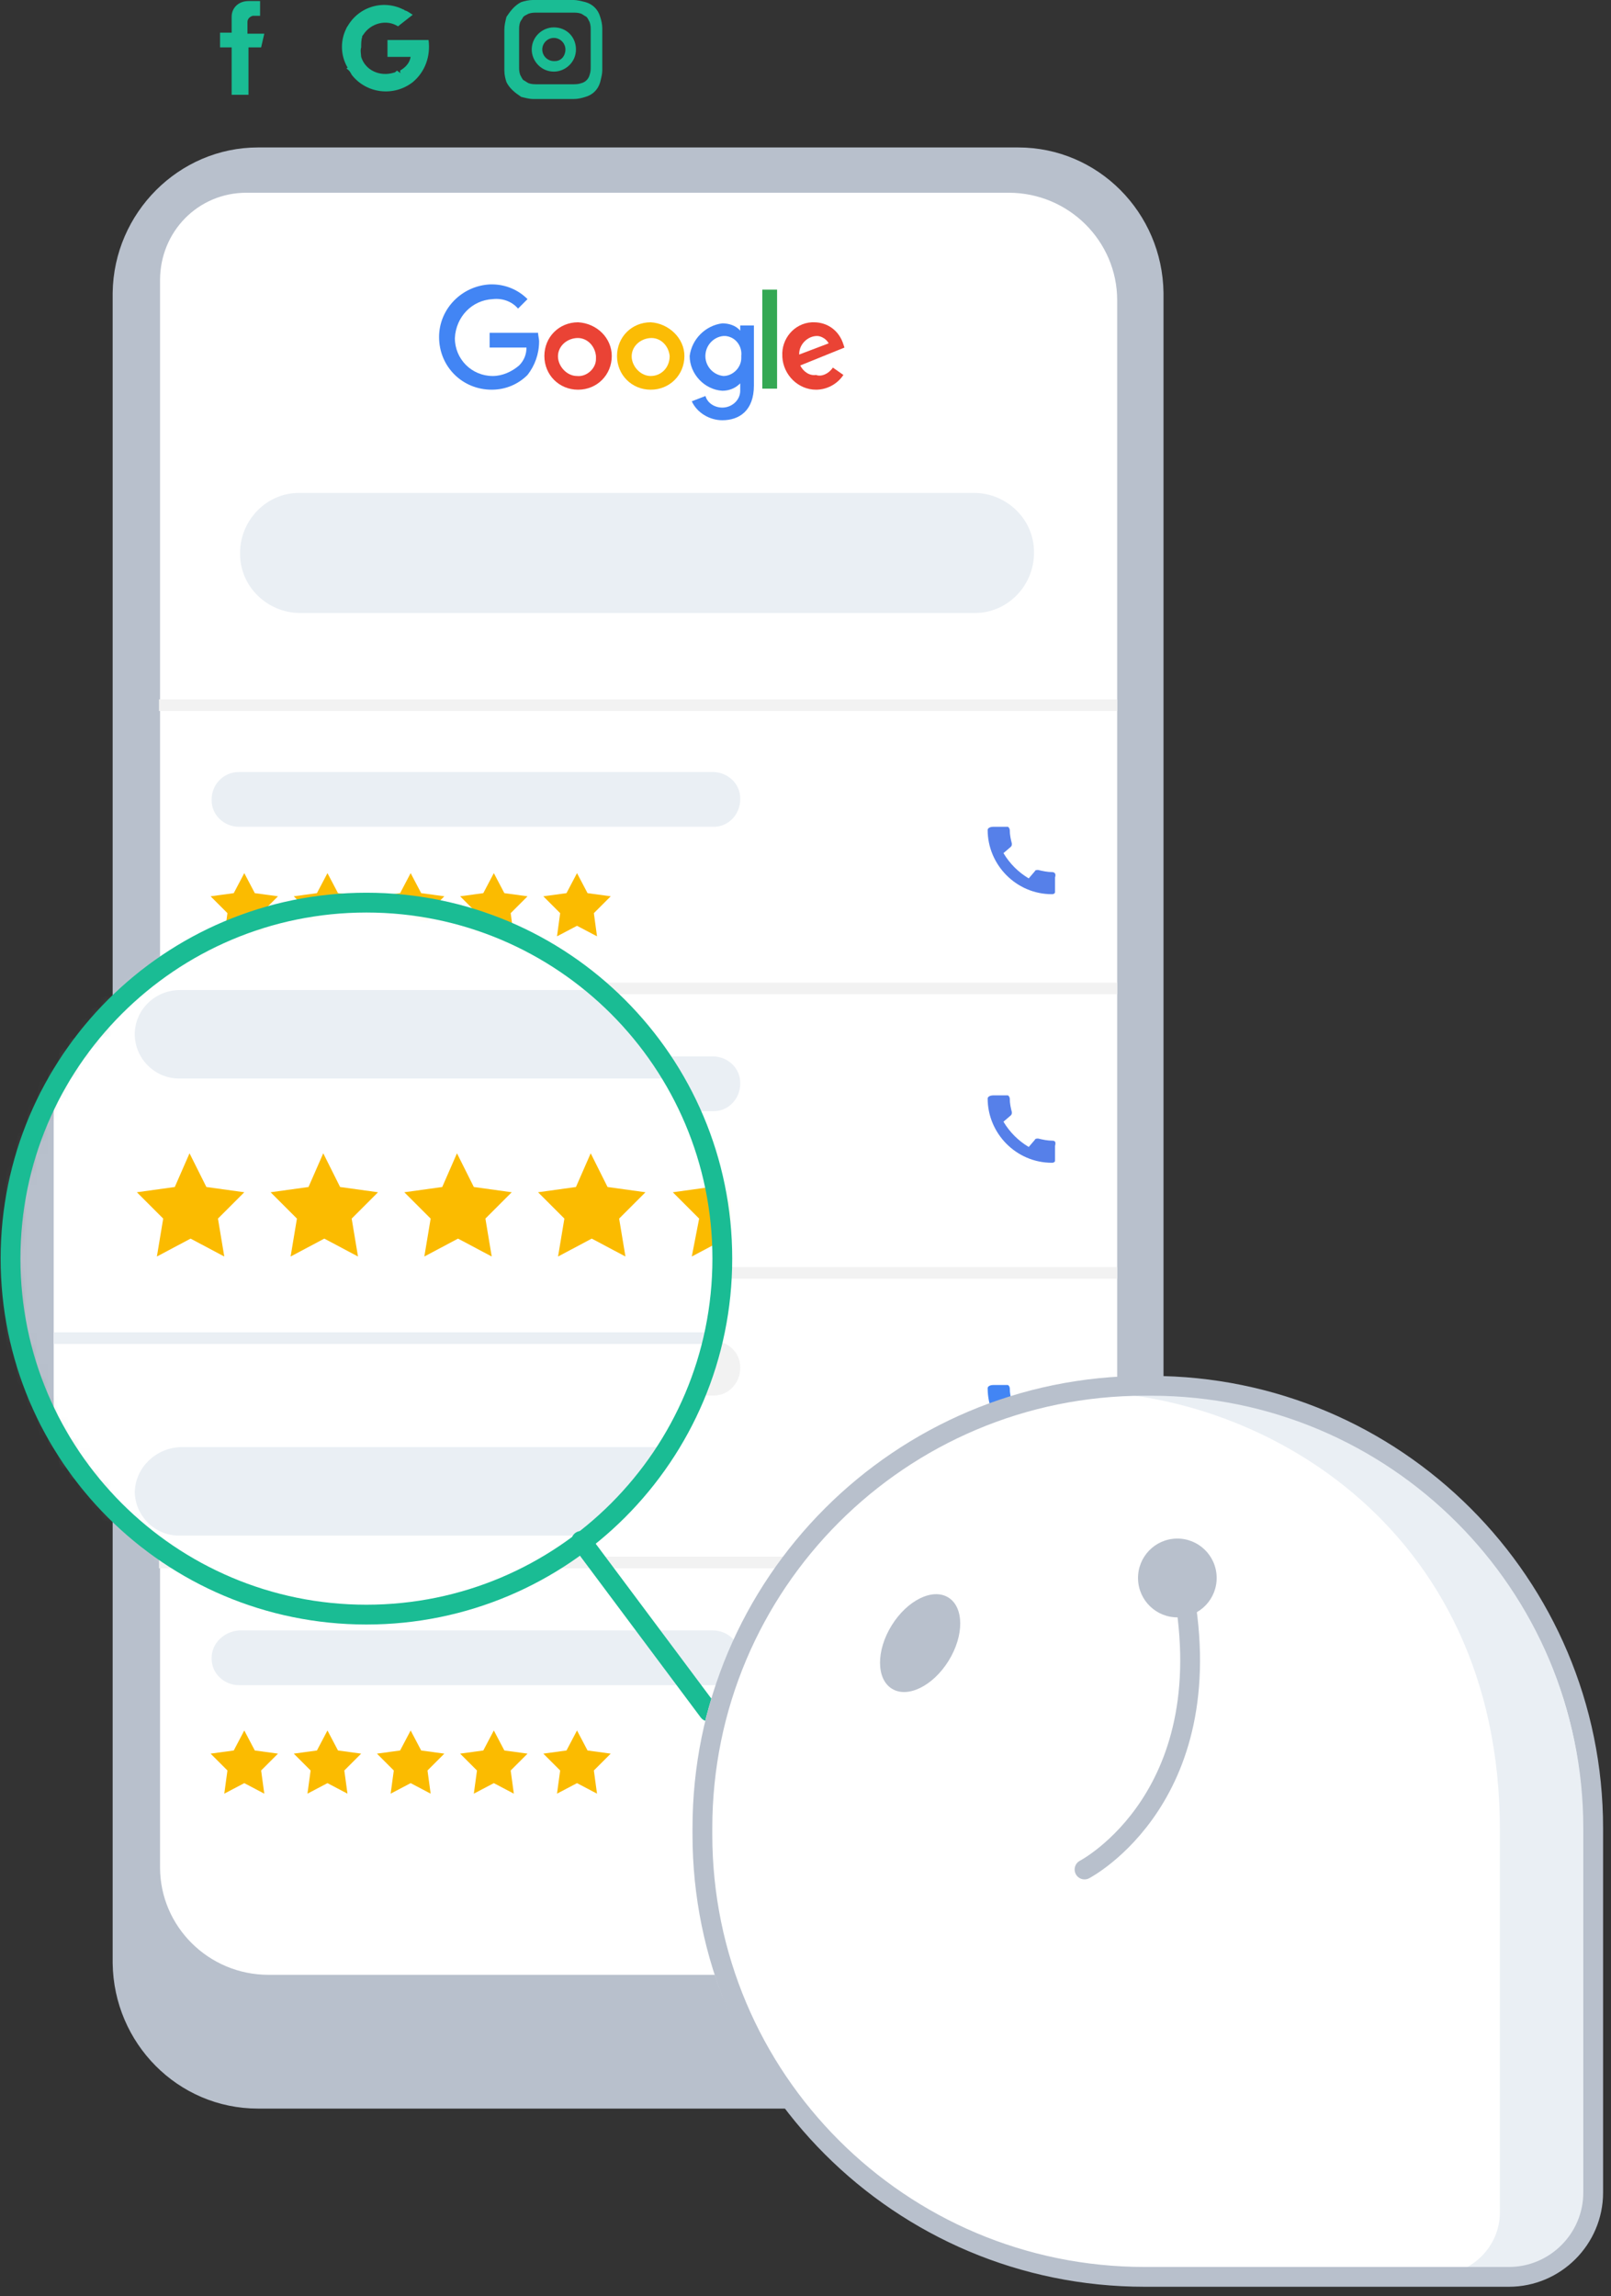 <svg width="153" height="218" viewBox="0 0 153 218" fill="none" xmlns="http://www.w3.org/2000/svg">
<rect x="0" y="0" width="153" height="218" fill="#333333" stroke="none"/>
<path d="M24.5 14H96.7C104.3 14 110.4 20.2 110.5 27.8V186.4C110.5 194 104.3 200.1 96.7 200.2H24.5C16.9 200.2 10.8 194 10.7 186.4V27.8C10.8 20.2 17 14 24.5 14Z" fill="#B8C0CC"/>
<path d="M34.3 5.4L34 6.4H33C32.3 5.2 32.3 3.7 33 2.5L33.9 2.6L34.4 3.5C34.3 3.8 34.3 4.2 34.3 4.5C34.2 4.8 34.3 5.2 34.3 5.4Z" fill="#1ABC94"/>
<path d="M40.7 3.8C40.9 5.3 40.4 6.8 39.2 7.8L38.1 7.7L38 6.7C38.5 6.4 38.9 6 39 5.4H36.8V3.8H40.7Z" fill="#1ABC94"/>
<path d="M39.2 7.8C37.4 9.2 34.8 8.9 33.4 7.1C33.3 6.9 33.2 6.7 32.9 6.5L34.3 5.4C34.7 6.7 36.1 7.3 37.4 6.9C37.5 6.9 37.6 6.8 37.7 6.7L39.2 7.8Z" fill="#1ABC94"/>
<path d="M39.2 1.4L37.8 2.5C36.7 1.8 35.2 2.2 34.5 3.3C34.4 3.4 34.3 3.6 34.3 3.8L32.9 2.7C33.9 0.7 36.3 -0.1 38.3 0.9C38.4 0.9 38.4 1 38.5 1C38.8 1.1 39 1.3 39.2 1.4Z" fill="#1ABC94"/>
<path d="M25.1 3.2H23.5V2.1C23.5 1.8 23.7 1.6 24 1.5H24.7V0.1H23.6C22.7 0.1 22 0.7 22 1.6V1.7V3.1H20.9V4.5H22V9H23.6V4.5H24.8L25.1 3.2Z" fill="#1ABC94"/>
<path d="M57.2 2.7C57.2 2.3 57.1 1.9 57 1.6C56.8 0.9 56.3 0.4 55.6 0.2C55.2 0.1 54.8 0 54.5 0H50.6C50.2 0 49.8 0.1 49.5 0.2C48.9 0.5 48.5 1 48.1 1.6C48 2 47.9 2.4 47.9 2.8V6.7C47.9 7.1 48 7.5 48.1 7.8C48.4 8.4 48.9 8.8 49.5 9.2C49.9 9.3 50.3 9.4 50.6 9.4H54.5C54.9 9.4 55.3 9.3 55.6 9.2C56.3 9 56.8 8.5 57 7.8C57.1 7.4 57.2 7 57.2 6.7V2.7ZM56.1 6.3C56.1 6.6 56.1 6.8 56 7.1C55.9 7.5 55.6 7.8 55.2 7.9C54.9 8 54.7 8 54.4 8H51C50.7 8 50.5 8 50.2 7.9C50 7.8 49.9 7.7 49.7 7.6C49.6 7.5 49.5 7.3 49.4 7.1C49.3 6.8 49.3 6.6 49.3 6.3V2.9C49.3 2.6 49.3 2.4 49.4 2.1C49.5 1.9 49.6 1.8 49.7 1.6C49.8 1.5 50 1.4 50.2 1.3C50.5 1.2 50.7 1.2 51 1.2H54.4C54.7 1.2 54.9 1.2 55.2 1.3C55.4 1.4 55.5 1.5 55.7 1.6C55.8 1.7 55.9 1.9 56 2.1C56.1 2.4 56.1 2.6 56.1 2.9V6.3Z" fill="#1ABC94"/>
<path d="M52.6 2.6C51.5 2.6 50.5 3.5 50.5 4.7C50.5 5.8 51.4 6.8 52.6 6.8C53.7 6.8 54.7 5.9 54.7 4.7C54.7 3.5 53.8 2.6 52.6 2.6ZM52.6 5.8C52 5.8 51.5 5.3 51.5 4.7C51.5 4.1 52 3.6 52.6 3.6C53.2 3.6 53.7 4.1 53.7 4.7C53.7 5.3 53.3 5.8 52.7 5.8H52.6Z" fill="#1ABC94"/>
<path d="M23.4 18.3H95.8C101.5 18.3 106.1 22.9 106.1 28.5V177.2C106.1 182.9 101.5 187.5 95.9 187.5H25.5C19.8 187.5 15.2 182.9 15.2 177.3V26.6C15.2 22 18.8 18.3 23.4 18.3Z" fill="white"/>
<path d="M58.1 33.8C58.1 35.6 56.7 37 54.9 37C53.1 37 51.7 35.6 51.7 33.8C51.7 32 53.1 30.6 54.9 30.6C56.7 30.7 58.1 32.1 58.1 33.8ZM56.6 33.8C56.5 32.8 55.7 32 54.7 32.1C53.7 32.2 52.9 33 53 34C53.1 34.9 53.9 35.7 54.8 35.7C55.7 35.8 56.6 35 56.6 34.1V34C56.6 33.9 56.6 33.9 56.6 33.8Z" fill="#EA4335"/>
<path d="M65 33.8C65 35.6 63.6 37 61.8 37C60 37 58.6 35.6 58.6 33.8C58.6 32 60 30.6 61.8 30.6C63.5 30.7 65 32.1 65 33.8ZM63.6 33.8C63.5 32.8 62.7 32 61.7 32.1C60.7 32.2 59.9 33 60 34C60.1 34.9 60.9 35.7 61.8 35.7C62.8 35.7 63.6 34.9 63.6 33.8Z" fill="#FBBC05"/>
<path d="M71.6 30.9V36.6C71.6 39 70.2 39.9 68.6 39.9C67.4 39.9 66.2 39.2 65.7 38.1L67 37.6C67.2 38.3 67.9 38.7 68.6 38.7C69.5 38.7 70.3 38 70.3 37.1V36.4C69.8 36.9 69.2 37.1 68.6 37.1C66.9 37 65.5 35.5 65.5 33.8C65.7 32.2 67 30.9 68.6 30.7C69.2 30.7 69.9 30.9 70.3 31.4V30.9H71.6ZM70.4 33.8C70.5 32.9 69.9 32 68.9 31.9H68.8H68.7C67.7 32 66.9 32.9 67 34C67.1 34.9 67.8 35.6 68.7 35.7C69.6 35.7 70.4 34.9 70.4 34V33.8Z" fill="#4285F4"/>
<path d="M73.8 27.5V36.9H72.4V27.5H73.8Z" fill="#34A853"/>
<path d="M79.1 34.9L80.1 35.6C79.5 36.5 78.5 37 77.5 37C75.8 37 74.4 35.6 74.3 33.9V33.8C74.2 32.2 75.4 30.7 77.1 30.6H77.3C78.6 30.6 79.7 31.4 80.1 32.7L80.2 33L76 34.7C76.3 35.3 76.9 35.7 77.5 35.6C78 35.8 78.7 35.5 79.1 34.9ZM75.8 33.7L78.7 32.6C78.5 32.2 78 31.9 77.6 31.9C76.7 31.9 75.9 32.7 75.9 33.6V33.7H75.8Z" fill="#EA4335"/>
<path d="M46.5 33V31.6H51.1C51.1 31.8 51.2 32.2 51.2 32.4C51.2 33.6 50.8 34.7 50.1 35.6C49.2 36.5 48 37 46.7 37C43.9 37 41.7 34.8 41.7 32C41.7 29.3 43.9 27.1 46.6 27H46.7C48 27 49.2 27.5 50.1 28.4L49.2 29.3C48.6 28.6 47.7 28.3 46.8 28.4C44.8 28.5 43.3 30.1 43.2 32.1C43.2 34.1 44.8 35.7 46.8 35.7C47.7 35.7 48.6 35.3 49.3 34.7C49.8 34.2 50 33.6 50 33H46.5Z" fill="#4285F4"/>
<path d="M28.6 46.8H92.5C95.6 46.8 98.2 49.3 98.2 52.4V52.5C98.2 55.6 95.7 58.2 92.6 58.2H28.5C25.4 58.2 22.8 55.7 22.8 52.6V52.5C22.8 49.4 25.3 46.8 28.4 46.8H28.6Z" fill="#EAEFF4"/>
<path d="M22.7 73.3H67.7C69.1 73.3 70.3 74.4 70.3 75.8V75.9C70.3 77.3 69.2 78.5 67.8 78.5H22.7C21.3 78.5 20.1 77.4 20.1 76V75.9C20.1 74.5 21.2 73.3 22.7 73.3Z" fill="#EAEFF4"/>
<path d="M106.1 66.4H15.1V67.5H106.1V66.4Z" fill="#F2F2F2"/>
<path d="M23.2 82.9L24.2 84.8L26.4 85.1L24.8 86.7L25.1 88.9L23.2 87.9L21.3 88.9L21.6 86.7L20 85.1L22.2 84.8L23.2 82.9Z" fill="#FBBB00"/>
<path d="M31.1 82.9L32.1 84.8L34.3 85.1L32.7 86.7L33 88.9L31.1 87.9L29.2 88.9L29.5 86.7L27.9 85.1L30.1 84.8L31.1 82.9Z" fill="#FBBB00"/>
<path d="M39 82.9L40 84.8L42.2 85.1L40.6 86.7L40.9 88.9L39 87.9L37.1 88.9L37.4 86.7L35.8 85.1L38 84.8L39 82.9Z" fill="#FBBB00"/>
<path d="M46.9 82.9L47.9 84.8L50.1 85.1L48.5 86.7L48.8 88.9L46.9 87.9L45 88.9L45.3 86.7L43.7 85.1L45.9 84.8L46.9 82.9Z" fill="#FBBB00"/>
<path d="M54.8 82.9L55.8 84.8L58 85.1L56.4 86.7L56.7 88.9L54.8 87.9L52.9 88.9L53.2 86.7L51.6 85.1L53.8 84.8L54.8 82.9Z" fill="#FBBB00"/>
<path d="M22.7 100.3H67.7C69.1 100.3 70.3 101.4 70.3 102.8V102.9C70.3 104.3 69.2 105.5 67.8 105.5H22.7C21.3 105.5 20.1 104.4 20.1 103V102.9C20.1 101.5 21.3 100.3 22.7 100.3Z" fill="#EAEFF4"/>
<path d="M106.1 93.3H15.1V94.4H106.1V93.3Z" fill="#F2F2F2"/>
<path d="M23.2 109.9L24.2 111.8L26.4 112.1L24.8 113.7L25.1 115.9L23.2 114.9L21.3 115.9L21.6 113.7L20 112.1L22.2 111.8L23.2 109.9Z" fill="#FBBB00"/>
<path d="M31.1 109.9L32.1 111.8L34.3 112.1L32.7 113.7L33 115.9L31.1 114.9L29.2 115.9L29.5 113.7L27.9 112.1L30.1 111.8L31.1 109.9Z" fill="#FBBB00"/>
<path d="M39 109.9L40 111.8L42.2 112.1L40.6 113.7L40.9 115.9L39 114.9L37.1 115.9L37.4 113.7L35.8 112.1L38 111.8L39 109.9Z" fill="#FBBB00"/>
<path d="M46.9 109.9L47.9 111.8L50.1 112.1L48.5 113.7L48.8 115.9L46.9 114.9L45 115.9L45.3 113.7L43.7 112.1L45.9 111.8L46.9 109.9Z" fill="#FBBB00"/>
<path d="M54.8 109.9L55.8 111.8L58 112.1L56.4 113.7L56.7 115.9L54.8 114.9L52.9 115.9L53.2 113.7L51.6 112.1L53.8 111.8L54.8 109.9Z" fill="#FBBB00"/>
<path d="M22.7 127.3H67.7C69.1 127.3 70.3 128.4 70.3 129.8V129.9C70.3 131.3 69.2 132.5 67.8 132.5H22.7C21.3 132.5 20.1 131.4 20.1 130V129.9C20.1 128.5 21.3 127.4 22.7 127.3Z" fill="#F2F2F2"/>
<path d="M106.1 120.3H15.1V121.4H106.1V120.3Z" fill="#F2F2F2"/>
<path d="M23.2 136.8L24.2 138.7L26.4 139L24.8 140.6L25.1 142.8L23.2 141.8L21.3 142.8L21.6 140.6L20 139L22.2 138.7L23.2 136.8Z" fill="#FBBB00"/>
<path d="M31.1 136.8L32.1 138.7L34.3 139L32.7 140.6L33 142.8L31.1 141.8L29.2 142.8L29.5 140.6L27.9 139L30.1 138.7L31.1 136.8Z" fill="#FBBB00"/>
<path d="M39 136.8L40 138.7L42.2 139L40.6 140.6L40.9 142.8L39 141.8L37.1 142.8L37.4 140.6L35.8 139L38 138.7L39 136.8Z" fill="#FBBB00"/>
<path d="M46.9 136.8L47.9 138.7L50.1 139L48.5 140.6L48.8 142.8L46.9 141.8L45 142.8L45.3 140.6L43.7 139L45.9 138.7L46.9 136.8Z" fill="#FBBB00"/>
<path d="M54.8 136.8L55.8 138.7L58 139L56.4 140.6L56.7 142.8L54.8 141.8L52.9 142.8L53.2 140.6L51.6 139L53.8 138.7L54.8 136.8Z" fill="#FBBB00"/>
<path d="M22.7 154.8H67.7C69.1 154.8 70.3 155.9 70.3 157.3V157.4C70.3 158.8 69.2 160 67.8 160H22.7C21.3 160 20.1 158.9 20.1 157.5V157.4C20.1 156 21.3 154.9 22.7 154.8Z" fill="#EAEFF4"/>
<path d="M106.1 147.8H15.1V148.9H106.1V147.8Z" fill="#F2F2F2"/>
<path d="M23.2 164.3L24.2 166.2L26.4 166.5L24.8 168.1L25.1 170.3L23.2 169.3L21.3 170.3L21.6 168.1L20 166.5L22.2 166.2L23.2 164.3Z" fill="#FBBB00"/>
<path d="M31.1 164.3L32.1 166.2L34.3 166.5L32.7 168.1L33 170.3L31.1 169.3L29.2 170.3L29.5 168.1L27.9 166.5L30.1 166.2L31.1 164.3Z" fill="#FBBB00"/>
<path d="M39 164.3L40 166.2L42.2 166.5L40.6 168.1L40.9 170.3L39 169.3L37.1 170.3L37.4 168.1L35.8 166.5L38 166.2L39 164.3Z" fill="#FBBB00"/>
<path d="M46.9 164.3L47.9 166.2L50.1 166.5L48.5 168.1L48.8 170.3L46.9 169.3L45 170.3L45.3 168.1L43.7 166.5L45.9 166.2L46.9 164.3Z" fill="#FBBB00"/>
<path d="M54.8 164.3L55.8 166.2L58 166.5L56.4 168.1L56.7 170.3L54.8 169.3L52.9 170.3L53.2 168.1L51.6 166.5L53.8 166.2L54.8 164.3Z" fill="#FBBB00"/>
<path d="M99.9 82.8C99.5 82.8 99 82.7 98.6 82.6C98.5 82.6 98.3 82.6 98.3 82.7L97.7 83.4C96.7 82.8 95.9 82 95.3 81L96 80.4C96.1 80.3 96.1 80.2 96.1 80.1C96 79.7 95.9 79.3 95.9 78.8C95.9 78.7 95.8 78.5 95.7 78.5H94.3C94.1 78.5 93.8 78.6 93.8 78.8C93.8 82.1 96.5 84.9 99.9 84.9C100.1 84.9 100.2 84.8 100.2 84.7V84.6V83.3C100.3 83 100.2 82.8 99.9 82.8Z" fill="#5680E9"/>
<path d="M99.9 108.3C99.5 108.3 99 108.2 98.6 108.1C98.5 108.1 98.3 108.1 98.3 108.2L97.7 108.9C96.7 108.3 95.9 107.5 95.3 106.5L96 105.9C96.1 105.8 96.1 105.7 96.1 105.6C96 105.2 95.9 104.8 95.9 104.3C95.9 104.2 95.8 104 95.7 104H94.3C94.1 104 93.8 104.1 93.8 104.3C93.8 107.6 96.5 110.4 99.9 110.4C100.1 110.4 100.2 110.3 100.2 110.2V110.1V108.8C100.3 108.4 100.2 108.3 99.9 108.3Z" fill="#5680E9"/>
<path d="M99.9 135.8C99.5 135.8 99 135.7 98.6 135.6C98.5 135.6 98.3 135.6 98.3 135.7L97.7 136.4C96.7 135.8 95.9 135 95.3 134L96 133.4C96.1 133.3 96.1 133.2 96.1 133.1C96 132.7 95.9 132.3 95.9 131.8C95.9 131.7 95.8 131.5 95.7 131.5H94.3C94.1 131.5 93.8 131.6 93.8 131.8C93.8 135.1 96.5 137.9 99.9 137.9C100.1 137.9 100.2 137.8 100.2 137.7V137.6V136.3C100.3 136 100.2 135.8 99.9 135.8Z" fill="#4285F4"/>
<path d="M99.9 163.3C99.5 163.3 99 163.2 98.6 163.1C98.5 163.1 98.3 163.1 98.3 163.2L97.7 163.9C96.7 163.3 95.9 162.5 95.3 161.5L96 160.9C96.1 160.8 96.1 160.7 96.1 160.6C96 160.2 95.9 159.8 95.9 159.3C95.9 159.2 95.8 159 95.7 159H94.3C94.1 159 93.8 159.1 93.8 159.3C93.8 162.6 96.5 165.4 99.9 165.4C100.1 165.4 100.2 165.3 100.2 165.2V165.1V163.8C100.3 163.4 100.2 163.3 99.9 163.3Z" fill="#4285F4"/>
<g opacity="0.4">
<path opacity="0.4" d="M34.7 152.6C53.091 152.6 68 137.691 68 119.3C68 100.909 53.091 86 34.7 86C16.309 86 1.4 100.909 1.4 119.3C1.4 137.691 16.309 152.6 34.7 152.6Z" fill="white"/>
</g>
<mask id="mask0" mask-type="alpha" maskUnits="userSpaceOnUse" x="1" y="85" width="68" height="69">
<path d="M34.8 153.3C53.467 153.3 68.6 138.167 68.6 119.5C68.6 100.833 53.467 85.7 34.8 85.7C16.133 85.7 1 100.833 1 119.5C1 138.167 16.133 153.3 34.8 153.3Z" fill="#C4C4C4"/>
</mask>
<g mask="url(#mask0)">
<path d="M11.8 -44.9H145C152.6 -44.9 158.7 -38.7 158.8 -31.1V241.2C158.8 248.8 152.6 254.9 145 255H11.8C4.2 255 -1.9 248.8 -2 241.2V-31.1C-2.1 -38.6 3.9 -44.8 11.4 -44.8L11.8 -44.9Z" fill="#B8C0CC"/>
<path d="M13.3 -38.1H141.3C147 -38.1 151.6 -33.5 151.6 -27.9V224.3C151.6 230 147 234.6 141.4 234.6H15.4C9.7 234.6 5.1 230 5.1 224.4V-29.9C5 -34.4 8.7 -38.1 13.3 -38.1C13.2 -38.1 13.2 -38.1 13.3 -38.1Z" fill="white"/>
<path d="M17.1 94H89.6C91.9 94 93.8 95.9 93.8 98.2C93.8 100.5 91.9 102.4 89.6 102.4H17C14.7 102.4 12.8 100.5 12.8 98.2C12.8 95.9 14.7 94 17.1 94Z" fill="#EAEFF4"/>
<path d="M18 109.5L19.6 112.7L23.2 113.2L20.7 115.7L21.3 119.3L18.1 117.6L14.9 119.3L15.5 115.7L13 113.2L16.6 112.7L18 109.5Z" fill="#FBBB00"/>
<path d="M30.7 109.5L32.3 112.7L35.9 113.2L33.4 115.7L34 119.3L30.8 117.6L27.6 119.3L28.2 115.7L25.7 113.2L29.3 112.7L30.7 109.5Z" fill="#FBBB00"/>
<path d="M43.4 109.5L45 112.7L48.6 113.2L46.1 115.7L46.7 119.3L43.5 117.6L40.3 119.3L40.9 115.7L38.4 113.2L42 112.7L43.4 109.5Z" fill="#FBBB00"/>
<path d="M56.1 109.5L57.7 112.7L61.3 113.2L58.8 115.7L59.4 119.3L56.2 117.6L53 119.3L53.6 115.7L51.1 113.2L54.7 112.7L56.1 109.5Z" fill="#FBBB00"/>
<path d="M68.8 109.5L70.4 112.7L74 113.2L71.5 115.7L72.1 119.3L68.9 117.6L65.7 119.3L66.4 115.7L63.9 113.2L67.5 112.7L68.8 109.5Z" fill="#FBBB00"/>
<path d="M17.1 137.4H89.6C91.9 137.4 93.8 139.3 93.8 141.6C93.8 143.9 91.9 145.8 89.6 145.8H17C14.7 145.8 12.8 143.9 12.8 141.6C12.9 139.3 14.8 137.5 17.1 137.4Z" fill="#EAEFF4"/>
<path d="M151.7 126.5H5.1V127.6H151.7V126.5Z" fill="#EAEFF4"/>
</g>
<path d="M34.8 153.3C53.467 153.3 68.6 138.167 68.6 119.5C68.6 100.833 53.467 85.7 34.8 85.7C16.133 85.7 1 100.833 1 119.5C1 138.167 16.133 153.3 34.8 153.3Z" stroke="#1ABC94" stroke-width="1.88" stroke-linecap="round" stroke-linejoin="round"/>
<path d="M55.2 146.3L67.3 162.5" stroke="#1ABC94" stroke-width="1.88" stroke-linecap="round" stroke-linejoin="round"/>
<path d="M138.5 216.178H107.733C84.533 216.178 65.733 197.378 65.733 174.178V173.578C65.733 150.378 84.533 131.578 107.733 131.578H108.333C131.533 131.578 150.333 150.378 150.333 173.578V197.178C150.233 207.678 149 216.178 138.5 216.178Z" fill="white"/>
<path d="M108.348 131.643C106.148 131.643 103.948 131.843 101.748 132.143C118.948 131.743 142.448 144.443 142.448 173.743V210.043C142.448 213.343 139.748 215.943 136.448 216.043H144.448C147.748 216.043 150.348 213.343 150.448 210.043V173.743C150.348 150.543 131.548 131.743 108.348 131.643Z" fill="#EAEFF4"/>
<path d="M143.308 216.177H108.708C85.508 216.177 66.708 197.377 66.708 174.177V173.577C66.708 150.377 85.508 131.577 108.708 131.577H109.308C132.508 131.577 151.308 150.377 151.308 173.577V208.177C151.308 212.577 147.708 216.177 143.308 216.177Z" stroke="#B8C0CC" stroke-width="1.88" stroke-miterlimit="10"/>
<path d="M115.549 149.74C115.594 151.805 113.958 153.515 111.896 153.56C109.834 153.605 108.126 151.967 108.081 149.902C108.036 147.837 109.672 146.126 111.734 146.081C113.796 146.036 115.504 147.674 115.549 149.74Z" fill="#B8C0CC"/>
<path d="M103 177.5C103 177.5 116.5 170.5 112.174 149.856" stroke="#B8C0CC" stroke-width="1.88" stroke-miterlimit="10" stroke-linecap="round" stroke-linejoin="round"/>
<path d="M90.093 157.68C91.573 155.288 91.56 152.599 90.065 151.674C88.57 150.75 86.159 151.939 84.679 154.331C83.2 156.723 83.212 159.412 84.707 160.337C86.202 161.262 88.614 160.072 90.093 157.68Z" fill="#B8C0CC"/>
</svg>
